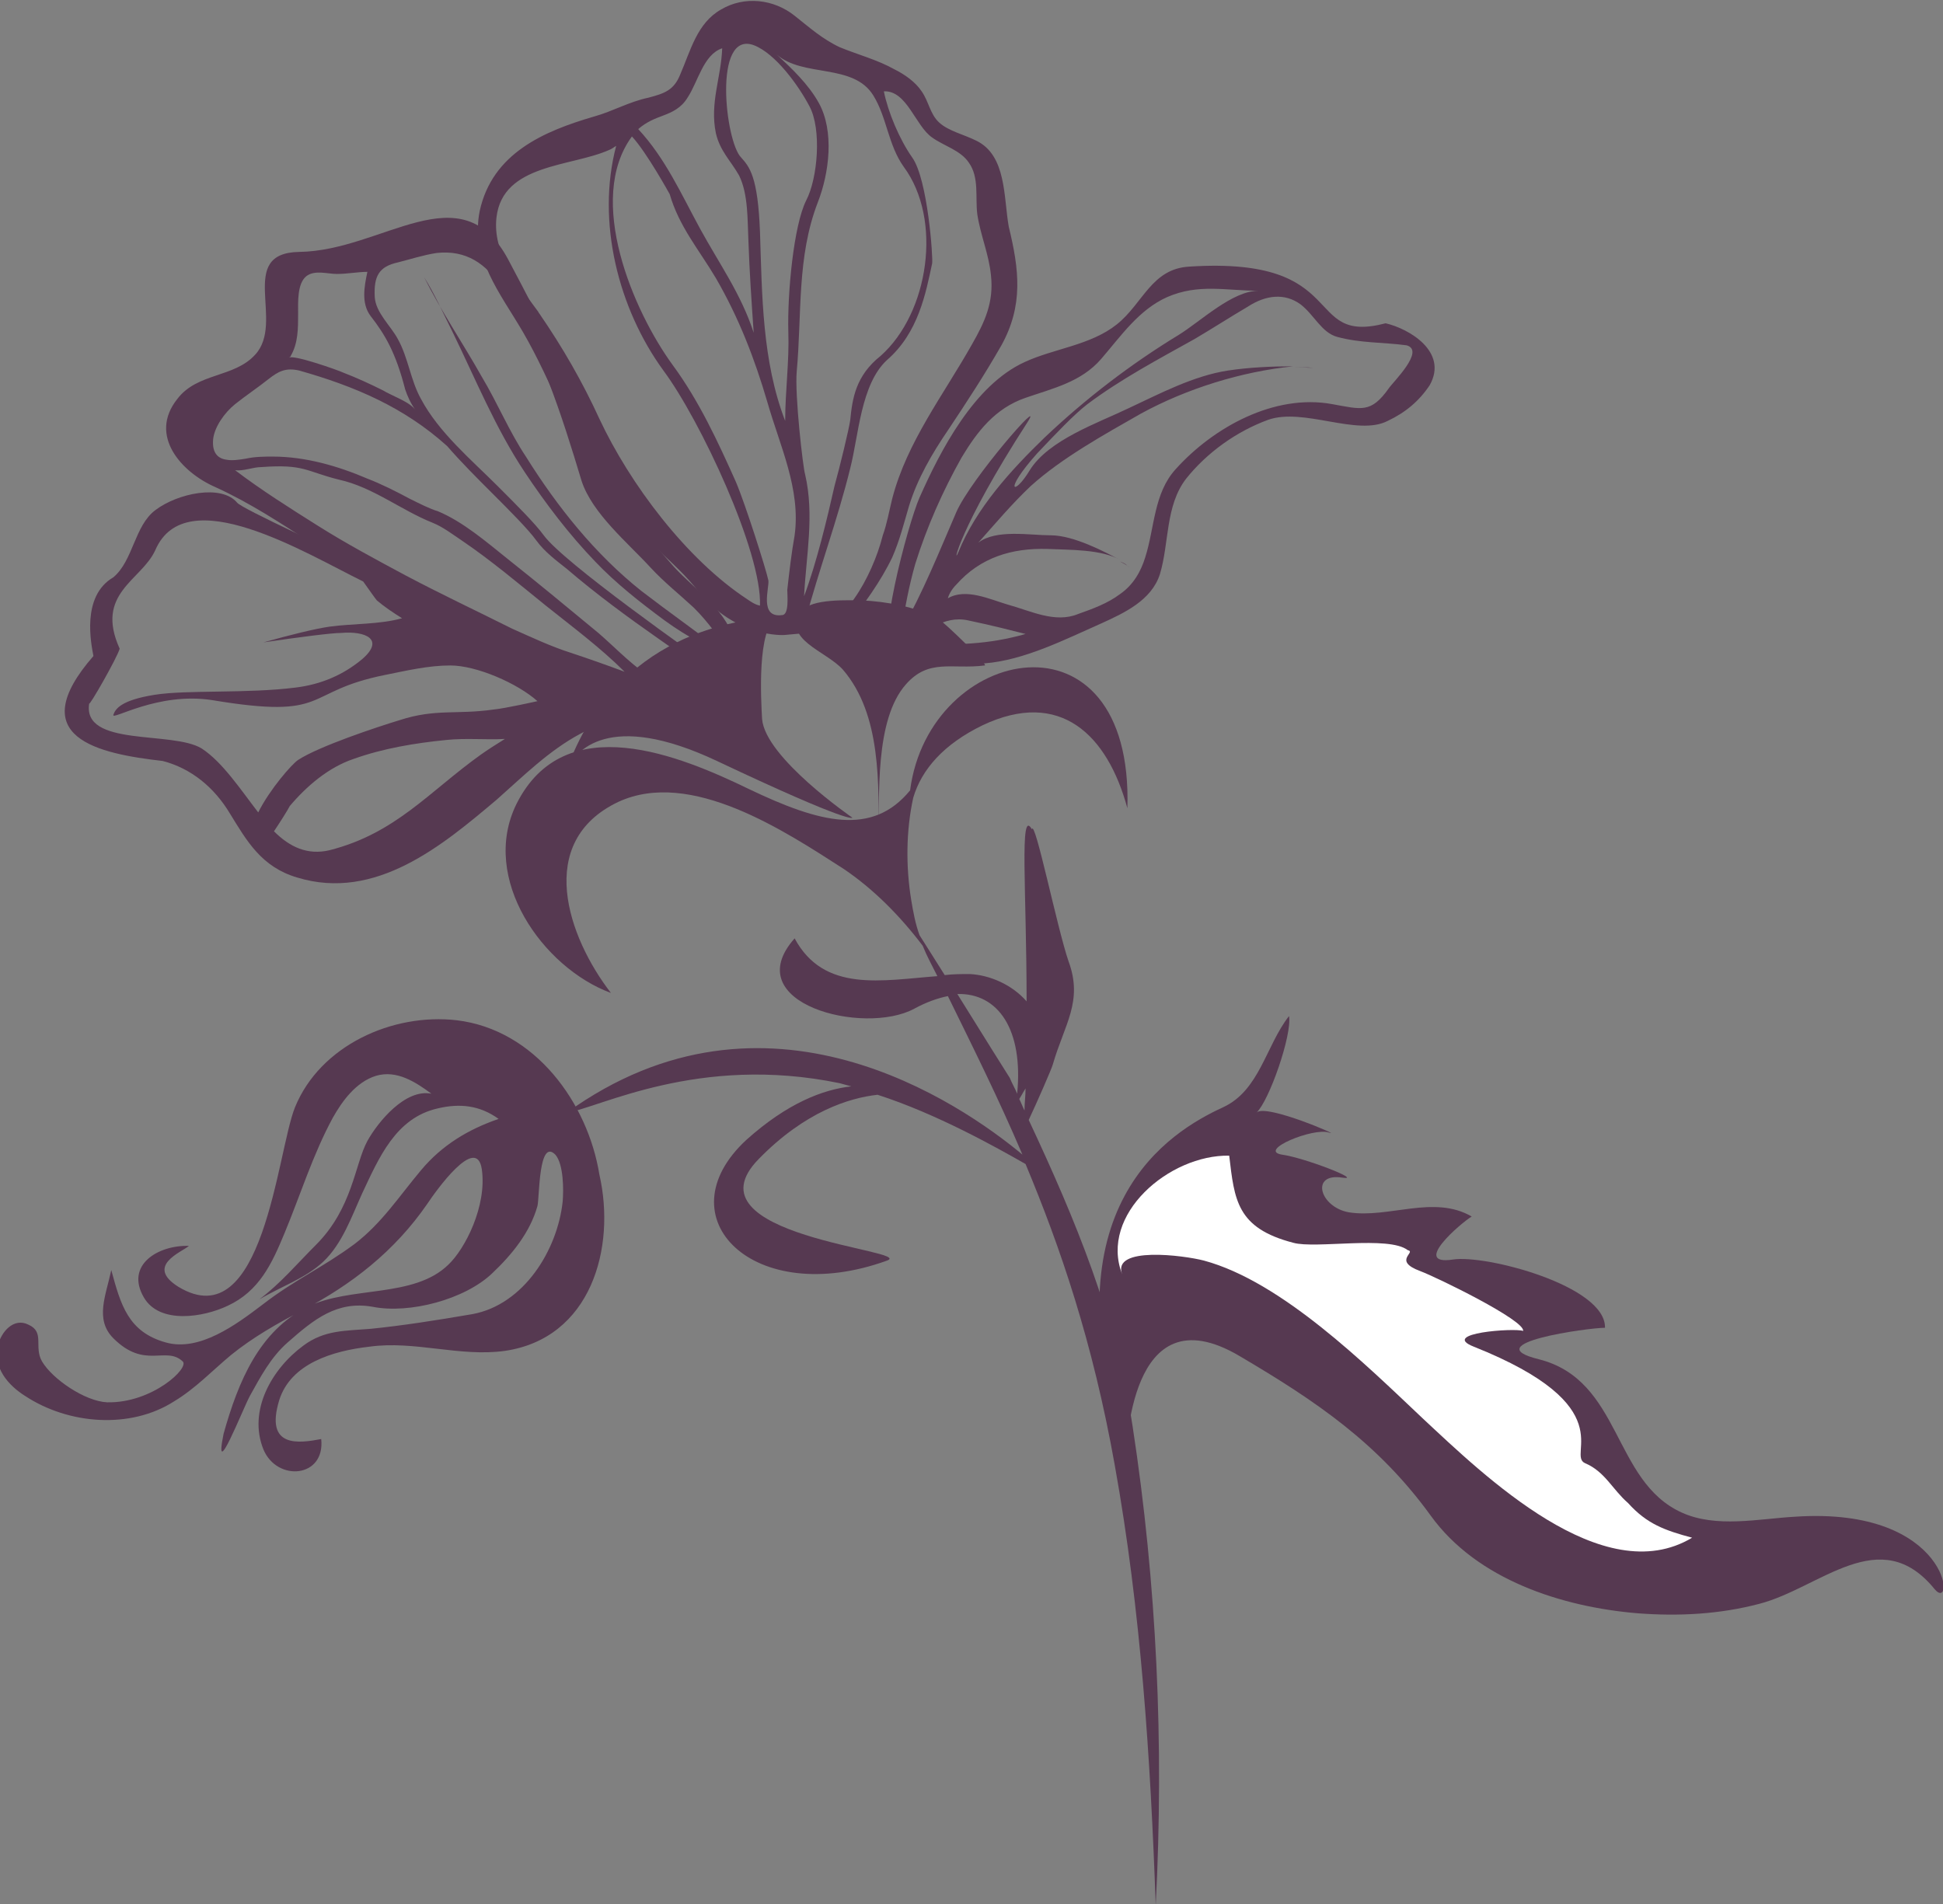 <?xml version="1.0" encoding="utf-8"?>
<!-- Generator: Adobe Illustrator 19.1.0, SVG Export Plug-In . SVG Version: 6.00 Build 0)  -->
<svg version="1.1" id="Layer_1" xmlns="http://www.w3.org/2000/svg" xmlns:xlink="http://www.w3.org/1999/xlink" x="0px" y="0px"
	 viewBox="0 0 185.1 181.4" style="enable-background:new 0 0 185.1 181.4;" xml:space="preserve">
<rect x="0" y="0" width="185.1" height="181.4" fill="#808080" stroke="none"/>
<style type="text/css">
	.st0{fill:#563951;}
	.st1{fill:#FFFFFF;}
</style>
<g>
	<g>
		<path class="st0" d="M171,144.5c-3.5,0.2-7.5,1.1-10.8-0.4c-6.6-3-5.7-12.6-13.6-14.6c-6.1-1.5,4.7-3,6.3-3c0.1-4-11.4-7-14.5-6.5
			c-4,0.6,0.8-3.5,1.8-4.1c-3.6-2.1-7.9,0.2-11.7-0.4c-2.8-0.5-3.7-3.8-0.6-3.3c2,0.3-3.6-1.9-5.8-2.2c-2.3-0.4,3-2.6,4.5-2.1
			c1.5,0.5-6-2.8-6.9-1.9c1.2-1.1,3.4-7.4,3.1-9.2c-2.2,2.8-2.8,7.1-6.3,8.7c-5,2.3-16.9,9.4-9.3,32.5c0.3,0.8,0.1-15.2,10.9-8.8
			c7.3,4.3,13.2,8.3,18.2,15.2c4.4,6.1,12.5,8.7,19.7,9.3c3.9,0.3,7.8,0.1,11.6-0.9c5.8-1.5,11.5-7.8,16.7-1.4
			C186.3,153.8,185.9,143.5,171,144.5z"/>
		<path class="st1" d="M151,139.4c-1.8-0.8,3.7-5.4-10.6-11.1c-3.3-1.3,3.9-1.8,4.7-1.5c0.2-1-8.2-5.1-9.8-5.7c-2.7-1-0.3-1.8-1.2-2
			c-1.8-1.4-8.8-0.1-10.9-0.7c-5.4-1.4-5.6-4.1-6.1-8.3c-5.7-0.1-12.4,5.6-10.2,11.3c-1-2.7,5.9-1.8,7.8-1.3c7.4,2,15.4,9.9,20.8,15
			c5.9,5.5,17.2,16.5,25.7,11.4c-2.6-0.7-4.3-1.3-6.1-3.3C153.6,141.9,152.9,140.2,151,139.4z"/>
	</g>
	<g>
		<g>
			<path class="st0" d="M132,30.8c-8,2.1-3.2-6.4-18.7-5.4c-3.6,0.2-4.4,3.5-6.9,5.5c-2.5,2-6,2.3-8.8,3.6c-4.8,2.2-8,8.4-10,12.9
				c-1.1,2.5-4.4,14.8-2.4,14.9c2.8-0.3,5.7,1.2,8.6,0.9c3.8-0.3,7.7-2.3,11.1-3.8c2.2-1,4.8-2.2,5.6-4.7c0.9-3,0.5-6.5,2.5-9.1
				c2-2.5,4.8-4.5,7.8-5.6c3.4-1.2,8.5,1.6,11.4,0.1c1.7-0.8,3-1.9,4-3.4C138,33.5,134.2,31.3,132,30.8z M85.1,62.3
				c0.1,0,0.1,0,0.1,0C85.2,62.3,85.2,62.3,85.1,62.3z M85.9,60c0.3-2.1,0.7-4.2,1.3-6.3c1.1-3.5,2.6-6.9,4.4-10.1
				c1.5-2.5,3.2-4.7,6.1-5.7c2.6-0.9,5.3-1.5,7.2-3.7c1.9-2.2,3.6-4.7,6.3-5.9c3-1.3,5.6-0.6,8.7-0.6c-2.5,0-5.5,2.9-7.6,4.2
				c-4.6,2.8-8.9,6.1-12.8,9.8c-3.2,3.1-6.5,6.7-8.2,10.9c-0.6,1.5,0-2.2,6.6-12.4c1.7-2.7-5.4,5.4-6.8,8.6
				C89.5,52.5,87.9,56.5,85.9,60z M87,61.3c0.9-1,2.9-2.7,5.2-2.2c2.4,0.5,4.3,1,5.5,1.3C94.2,61.4,91,61.5,87,61.3z M132.3,37
				c-1.7,2.4-2.6,2-5.4,1.5c-5.5-1-11.3,2.2-14.9,6.2c-2.1,2.3-2,5.6-2.9,8.4c-0.4,1.3-1.1,2.6-2.4,3.5c-1.2,0.9-2.6,1.4-4,1.9
				c-2.2,0.9-4.5-0.3-6.7-0.9c-1.7-0.5-4-1.6-5.7-0.6c0.1-0.4,0.4-0.9,0.8-1.3c2.3-2.6,5.3-3.5,8.7-3.4c2,0.1,5.2,0,7,1.1
				c-1.5-0.8-4.5-2.4-6.7-2.4c-2,0-5.2-0.6-6.9,0.7c1.6-1.8,3.2-3.7,5-5.4c3-2.7,7-4.9,10.5-6.9c4.4-2.4,9.6-4,14.5-4.5
				c-2.1,0-4.2,0.1-6.2,0.4c-3.3,0.5-6.5,2.2-9.5,3.6c-2.9,1.4-7.6,3-9.4,5.9c-1.5,2.5-2.6,2.1,0.7-1.6c1.8-1.9,3.5-3.7,4.8-4.7
				c3.2-2.4,6.8-4.3,10.2-6.2c1.7-1,3.4-2.1,5.1-3.1c1.7-1.1,3.5-1.3,5-0.2c1.3,1,2,2.7,3.5,3.1c2.2,0.6,4.4,0.5,6.6,0.8
				C135.8,33.4,132.7,36.4,132.3,37z"/>
			<path class="st0" d="M106.7,53.5c0.8,0.4,1.1,0.7,0.7,0.4C107.2,53.7,107,53.6,106.7,53.5z"/>
			<path class="st0" d="M123.1,35c1.7,0,2.6,0.1,1.5,0C124.2,35,123.7,35,123.1,35z"/>
		</g>
		<g>
			<path class="st0" d="M80.9,59.5C80.9,59.5,80.9,59.5,80.9,59.5C80.9,59.5,80.9,59.5,80.9,59.5z"/>
			<path class="st0" d="M80.9,59.4C81,59.4,81,59.4,80.9,59.4C81,59.4,81,59.4,80.9,59.4z"/>
			<path class="st0" d="M80.9,59.5C80.9,59.5,80.9,59.5,80.9,59.5C80.9,59.5,80.9,59.5,80.9,59.5z"/>
			<path class="st0" d="M81.3,58.9C81.3,58.9,81.3,58.9,81.3,58.9L81.3,58.9z"/>
			<path class="st0" d="M93,13.4c-1.2-0.6-2.6-0.9-3.5-1.7c-0.9-0.8-1-2-1.7-3c-0.6-0.9-1.6-1.6-2.6-2.1c-1.6-0.9-3.5-1.4-5.2-2.1
				c-1.7-0.8-2.9-1.9-4.3-3c-2-1.6-4.8-1.9-7-0.6c-2.3,1.3-2.9,3.9-3.9,6.2c-0.6,1.5-1.5,1.8-3,2.2c-1.9,0.4-3.4,1.3-5.2,1.8
				c-4.8,1.4-9.7,3.5-10.9,9c-0.9,4.4,2,7.9,4.1,11.5c1.4,2.4,2.5,4.9,3.7,7.4c1.6,3.4,3.4,6.6,5.6,9.6c2.1,2.8,5.2,4.9,7.4,7.7
				c3.6,4.5,8.2,4.2,8.2,4.2c2.5-0.2,2.5-0.3,2.9-0.3c0.7-0.1,2.8-0.2,3.1-0.6c1.6-2,3.2-4.2,4.3-6.5c0.7-1.6,1.1-3.2,1.6-4.9
				c0.8-2.6,2.2-5,3.7-7.2c1.8-2.7,3.5-5.3,5.1-8.1c2.1-3.8,1.7-7.2,0.7-11.3C95.6,18.8,95.9,14.8,93,13.4z M71.8,4.3
				c2.1,0.8,4.3,3.9,5.3,5.8c1.2,2.2,0.8,6.9-0.3,9c-1.2,2.4-1.8,8.9-1.7,12.5c0.1,2.8-0.3,5.7-0.3,8.5c-2.2-5.7-2.2-12-2.4-18
				c-0.2-5.3-1-6.2-1.8-7.1C69.1,13.5,67.9,2.9,71.8,4.3z M63.2,11c0.8-0.3,1.7-0.7,2.3-1.7c1-1.5,1.5-4.1,3.3-4.7
				c-0.1,2.8-1.2,5.2-0.6,8.1c0.4,1.7,1.4,2.6,2.2,4c0.9,1.8,0.8,4.3,0.9,6.3c0.1,2.9,0.3,5.8,0.5,8.7c-1.2-3.7-3.3-6.6-5.1-9.9
				c-1.8-3.3-3.3-6.7-5.9-9.5C61.6,11.6,62.4,11.3,63.2,11z M71.2,57.1c-5.8-3.8-11.2-11-14.1-17.2c-1.6-3.5-3.5-6.8-5.7-10
				c-0.1-0.1-0.1-0.2-0.2-0.3c-1.9-2.6-4.3-5.5-3.9-8.9c0.6-5.1,7.1-4.8,10.7-6.4c0.3-0.1,0.5-0.3,0.7-0.4
				c-1.9,7.2,0.2,15.5,4.5,21.4c3.5,4.7,9.4,17.3,9.2,22.4C71.9,57.6,71.5,57.3,71.2,57.1z M75.7,51c-0.3,1.7-0.5,3.4-0.7,5.2
				c0,0.5,0.2,2.4-0.5,2.4c-2.2,0.3-1.2-2.6-1.3-3.3c-0.2-1-2.2-7.3-3.1-9.4c-1.7-3.8-3.5-7.7-6-11.1C60.3,29.6,55.8,19,60.2,13
				c1.4,1.5,3.6,5.5,3.6,5.5c0.9,3.1,2.8,5.3,4.4,8c2.2,3.8,3.7,7.7,4.9,11.8C74.3,42.5,76.3,46.6,75.7,51z M76.7,45.2
				c-0.2-0.6-1-7.6-0.8-9.8c0.5-5.5,0-10.9,2-16.1c1.1-2.8,1.6-6.8,0.1-9.5c-1-1.8-2.6-3.3-4-4.6c2.5,2.2,7.3,0.8,9.2,3.9
				c1.3,2.1,1.4,4.7,2.9,6.8c3.7,5,2.4,13.9-2.2,18C81.5,35.8,81.2,38,81,40c-0.1,0.8-1,4.5-1.5,6.3c-0.7,3.1-1.7,7.3-2.9,10.5
				C76.8,52.9,77.6,49.1,76.7,45.2z M92.6,32.8c-2.7,4.8-6.2,9.3-7.6,14.7c-0.3,1.2-0.5,2.4-0.9,3.5c-0.5,2-1.5,4.3-2.7,6
				c-0.3,0.4-0.5,0.8-0.9,1.1c-0.4,0.4-0.8,0.7-1.2,0.9c-0.2,0.1-2.7,0.6-2.6,0.2c1.3-4.9,3.1-9.7,4.3-14.6c0.8-3.1,1-8,3.5-10.3
				c3-2.6,3.7-6.4,4.3-9.2c0.1-0.4-0.4-8-1.9-10.1c-1.2-1.7-2.3-4.3-2.7-6.3c2.2-0.1,3,3.3,4.6,4.4c1.1,0.8,2.7,1.2,3.5,2.4
				c1,1.4,0.6,3.3,0.8,4.9c0.3,2,1.1,3.8,1.3,5.8C94.7,28.8,93.8,30.7,92.6,32.8z"/>
			<path class="st0" d="M81.3,58.9c0,0-0.1,0.1-0.3,0.4C81.2,59.1,81.3,59,81.3,58.9z"/>
			<path class="st0" d="M81,59.4C81,59.3,81,59.3,81,59.4C81,59.3,81,59.3,81,59.4z"/>
		</g>
		<g>
			<path class="st0" d="M70.1,61.2C70.1,61.1,70.1,61.1,70.1,61.2L70.1,61.2z"/>
			<path class="st0" d="M70.1,61.2c0,0.1,0,0.1,0,0.3C70.2,61.5,70.1,61.3,70.1,61.2z"/>
			<path class="st0" d="M70,61.4c-0.5-3.1-3.8-5.2-5.8-7.4c-2.4-2.8-5.3-5.5-6.5-9c-2.3-6.9-5.9-13.9-9.3-20.3
				c-4.5-8.4-11.9-0.8-19.9-0.7c-6,0.1-1.3,6.7-4.2,9.8c-2,2.2-5.5,1.7-7.4,4.2c-2.8,3.5,0.4,7,3.6,8.4c6.6,3,12,7.9,18.6,10.7
				c5.9,2.5,11.1,5.6,17.4,7.1c3.1,0.7,10,3.8,12.6,1.2c0,0,0.1,0,0.1,0.1l0.6-0.8c0,0,0,0-0.1,0C69.9,63.8,70.1,62.8,70,61.4z
				 M27.7,33.9c0.7-1.2,0.7-2.6,0.7-4c0-1.1-0.1-2.9,0.8-3.6c0.8-0.6,2-0.2,2.9-0.2c1,0,2-0.2,2.9-0.2c-0.3,1.4-0.6,3,0.3,4.2
				c1.4,1.8,2.4,3.5,3.3,7c0.2,0.6,0.5,1.3,1,2c-0.5-0.8-2.3-1.4-3.1-1.9c-1.2-0.6-2.5-1.2-3.8-1.7c-0.4-0.2-4.9-1.8-5.2-1.4
				C27.6,34,27.7,34,27.7,33.9z M54.4,62.2c-1.9-0.6-3.8-1.5-5.6-2.3c-3.4-1.7-6.8-3.3-10.2-5.1c-2.8-1.5-5.6-3-8.3-4.7
				c-2.7-1.7-5.4-3.4-7.9-5.3c0.8,0.1,1.7-0.3,2.5-0.3c4.1-0.3,4.2,0.4,7.4,1.2c3.2,0.7,5.9,2.9,8.9,4.1c1,0.4,1.9,1.1,2.8,1.7
				c2.8,1.9,5.4,4.1,8,6.2c2.5,2,5.2,4,7.5,6.3C57.9,63.4,56.2,62.8,54.4,62.2z M66.9,65.7c-4.2,0.6-7-2.9-9.9-5.4
				c-2.9-2.4-5.8-4.8-8.7-7.1c-2-1.6-4.2-3.5-6.6-4.5C41,48.5,40,48,39,47.5c-1.3-0.7-2.7-1.4-4-1.9c-2.8-1.2-5.9-2.1-9-2.1
				c-0.8,0-1.7,0-2.6,0.2c-0.6,0.1-1.3,0.2-1.8,0.1c-0.8-0.1-1.4-0.6-1.3-1.9c0.1-1.2,1.1-2.6,2.1-3.4c1-0.8,2.2-1.6,3.2-2.4
				c0.9-0.7,1.6-1.1,2.9-0.8c5.3,1.5,10,3.5,14.1,7.2c1.3,1.5,2.8,3,4.2,4.4c1.8,1.8,3.5,3.5,4.3,4.6c0.8,1.1,1.9,1.9,2.9,2.7
				c2.8,2.4,5.8,4.6,8.8,6.7c1.3,0.9,2.7,1.9,4,2.8c0.3,0.2,1.4,0.7,1.5,1C68.4,65.4,67.4,65.6,66.9,65.7z M43.1,31.6
				c2.2,4.5,4.1,9.2,6.9,13.4c2,3,4.2,5.9,6.7,8.5c2,2.1,4.3,3.9,6.6,5.6c1.1,0.8,2.2,1.5,3.4,2.1c0.9,0.4,2.3,1,2.3,2.2
				c0,0.3,0,0.9-0.1,0.9c-3-2.1-15.2-10.7-17.1-13.3c-0.8-1.1-2.5-2.8-4.4-4.7c-2.5-2.5-5.6-5.1-7.3-8.3c-1-1.8-1.2-3.9-2.2-5.7
				c-0.7-1.3-2.1-2.5-2.2-4c-0.1-2,0.4-2.9,2.2-3.3c1.2-0.3,2.4-0.7,3.7-0.9c2.8-0.3,4.7,1,6.2,3.3c3.6,5.5,5.7,12.1,7.6,18.4
				c1,3.1,4.4,5.9,6.6,8.3c1.3,1.4,2.7,2.5,4.1,3.8c0.7,0.7,1.3,1.4,1.9,2.2c0.3,0.4,0.7,1.9,1,2.1c-2.6-2-5.3-3.9-7.9-5.9
				c-4.4-3.5-8-8-11-12.8c-1.6-2.4-2.7-5.1-4.2-7.6c-1.8-3.2-3.9-6.3-5.5-9.5C41.4,28,42.2,29.8,43.1,31.6z M69,62
				C69,62,69,62,69,62C69,62,69,62,69,62z"/>
		</g>
		<g>
			<path class="st0" d="M59.7,64.8c-0.1-0.1-0.2-0.1-0.3-0.2C59.5,64.6,59.6,64.7,59.7,64.8z"/>
			<path class="st0" d="M59.4,64.6c-0.4-0.3-0.7-0.5-0.9-0.6C58.7,64.1,59.1,64.3,59.4,64.6z"/>
			<path class="st0" d="M59.8,64.8C59.8,64.8,59.8,64.8,59.8,64.8C59.8,64.8,59.8,64.8,59.8,64.8z"/>
			<path class="st0" d="M58.5,64c0,0-0.1-0.1-0.1-0.1C58.4,63.9,58.5,64,58.5,64z"/>
			<path class="st0" d="M60.2,65c-0.1-0.1-0.2-0.2-0.4-0.2C59.9,64.9,60.1,65,60.2,65z"/>
			<path class="st0" d="M60.3,65.1C60.3,65.1,60.3,65.1,60.3,65.1C60.3,65.1,60.3,65.1,60.3,65.1z"/>
			<path class="st0" d="M60.3,65.1c0,0-0.1,0-0.1-0.1C60.2,65,60.2,65.1,60.3,65.1z"/>
			<path class="st0" d="M58.2,63.8C58.2,63.8,58.2,63.8,58.2,63.8L58.2,63.8z"/>
			<path class="st0" d="M22.6,47.9c-1.5-1.8-5.7-0.9-7.8,0.7c-2,1.5-2.1,4.8-4,6.4c-3.1,1.8-2.1,6.4-1.9,7.5
				c-6.8,7.8,0.5,9.3,6.6,10c2.7,0.7,4.9,2.5,6.4,5c1.6,2.6,3,5.1,6.4,6.1c7.5,2.3,13.9-3.1,19-7.4c2.6-2.3,5-4.7,8-6.3
				c1.2-0.6,6.4-3.6,5.2-4.6C55.7,63.3,23.5,49,22.6,47.9z M45.8,71.9c-4.9,3.5-8.1,7.5-14.4,9.1c-2.1,0.5-3.8-0.3-5.3-1.8
				c0.6-0.9,1.3-2,1.5-2.4c1.6-1.9,3.7-3.7,6.1-4.5c2.8-1,5.8-1.5,8.8-1.8c1.9-0.2,3.8,0,5.6-0.1C47.3,70.9,46.5,71.4,45.8,71.9z
				 M47,67.6c-3.5,0.5-5.5-0.1-8.9,1c-2.3,0.7-7.7,2.5-9.7,3.8c-0.6,0.4-2.7,2.8-3.8,5c-1.7-2.2-3.4-4.8-5.4-6.1
				C16.4,69.6,7.8,71.2,8.5,67c-0.1,0.5,2.7-4.4,2.9-5.2c-2.4-5.3,2.1-6.5,3.4-9.4c2.9-6.7,14.3,0.3,19.8,3c0.5,0.7,1.2,1.7,1.3,1.8
				c0.7,0.6,1.6,1.2,2.4,1.7c-2.1,0.6-4.7,0.5-6.9,0.8c-1.4,0.2-3.8,0.8-6.3,1.5c3.4-0.5,6.5-0.9,7.4-0.9c2.3-0.2,4.2,0.6,2,2.5
				c-1.8,1.5-3.9,2.4-6.3,2.7c-4.7,0.6-10.4,0.2-13.5,0.7c-3.1,0.5-3.7,1.3-3.9,1.9c-0.2,0.6,4.2-2.2,9.4-1.4
				c11.4,1.9,8.5-0.8,16.5-2.4c2-0.4,4.1-0.9,6.2-0.9c2.5,0,6.4,1.7,8.3,3.4C51.2,66.8,48.1,67.5,47,67.6z M9.1,62.7
				c0,0.1,0,0.2,0,0.1C9.1,62.8,9.1,62.7,9.1,62.7z"/>
			<path class="st0" d="M58.3,63.8C58.3,63.8,58.2,63.8,58.3,63.8C58.2,63.8,58.3,63.8,58.3,63.8z"/>
			<path class="st0" d="M58.3,63.9C58.3,63.9,58.3,63.9,58.3,63.9C58.3,63.9,58.3,63.9,58.3,63.9z"/>
			<path class="st0" d="M58.3,63.8C58.3,63.8,58.3,63.8,58.3,63.8C58.3,63.8,58.3,63.8,58.3,63.8z"/>
			<path class="st0" d="M58.4,63.9C58.4,63.9,58.3,63.9,58.4,63.9C58.3,63.9,58.4,63.9,58.4,63.9z"/>
		</g>
		<path class="st0" d="M89.3,58.9c-2.1-1.1-4.9-1.6-7.2-1.7c-1.2,0-4.8-0.2-5.7,1c-2,2.7,2.3,3.8,3.9,5.6c3.7,4.3,3.4,11,3.4,16.3
			c0.1-4.2-0.4-11.5,2.6-14.9c2.2-2.5,4.4-1.4,7.5-1.8C94.3,63.5,89.9,59.2,89.3,58.9z"/>
		<path class="st0" d="M72.6,68.5c-0.1-1.8-0.5-8.6,1.4-9.7c-3.7,0.2-15.3,1.5-20,14.5c0.8-1.7,3.9-5.7,14.3-0.8
			c12.9,6.1,12.9,5.4,12.9,5.4S72.9,72.2,72.6,68.5z"/>
		<path class="st0" d="M107.9,135.9c-1.6-10.4-5.4-19.6-9.9-29.2c0.8-1.7,2.2-4.9,2.3-5.3c1.1-3.8,2.9-6,1.5-9.8
			c-1.1-3.2-3.2-13.6-3.5-12.6c-1.2-2.1-0.5,5.9-0.5,16.4c-1.4-1.6-3.5-2.5-5.4-2.6c-0.8,0-1.6,0-2.4,0.1c-1-1.6-1.9-3-2.4-3.8
			c-0.4-1.1-0.6-2.2-0.8-3.4c-0.5-3.1-0.5-6.5,0.2-9.7c0.8-2.7,2.9-5.1,6.6-6.9c7.4-3.5,11.9,0.9,13.8,7.9
			c0.6-19.6-18.9-15.6-20.7-1.7c-3.6,4.4-8.6,3.1-15.3-0.1c-6.6-3.2-17.6-7.8-22.2,1.4c-3.5,7.1,2.5,15.6,9,18
			c-4.1-5.3-7.3-14.4,0.7-18.2c6.9-3.2,15.9,2.8,21.5,6.4c2.8,1.9,5.3,4.4,7.5,7.3c0.4,1,0.9,1.9,1.4,2.9
			c-5.3,0.4-10.8,1.6-13.6-3.6c-5.5,6.2,6.6,9.3,11.4,6.7c1.1-0.6,2.2-1,3.2-1.2c2.4,4.9,4.8,9.7,7.1,15.1
			c-5.9-4.9-24.4-17.7-43.4-4c3-0.4,12.5-5.6,26-2.8c0.4,0.1,0.7,0.2,1.1,0.3c-2.7,0.3-6.1,1.6-10,5.1c-8,7.4,0.7,16.1,13.4,11.5
			c2.8-1-19.5-2.3-12.2-9.7c4.4-4.5,8.6-5.8,11.3-6.1c5.6,1.8,11.3,5,14.1,6.6c3.3,7.9,6.4,16.9,8.5,28.7
			c2.5,13.9,3.4,27.9,3.9,41.9C110.9,166.2,110.2,150.9,107.9,135.9z M96.9,104.2c-0.2-0.5-0.5-1-0.7-1.5c-0.2-0.3-2.7-4.3-5-8
			C95.1,94.6,97.5,98.1,96.9,104.2z M97.6,105.8c-0.2-0.4-0.3-0.7-0.5-1.1c0.2-0.3,0.4-0.7,0.6-1C97.7,104.4,97.6,105.1,97.6,105.8z
			"/>
		<path class="st0" d="M43.5,97.2c-6.1-0.7-13,2.4-15.4,8.3c-1.7,4.2-3,22-11.1,17.1c-3.2-2,0.3-3.3,1-3.9c-2.9-0.1-6.1,1.8-4.3,4.9
			c1.5,2.6,5.7,1.9,8,0.8c3-1.4,4.2-4,5.4-6.9c1.5-3.6,2.7-7.5,4.6-11c0.9-1.6,2.2-3.4,4.1-4c2-0.6,3.8,0.6,5.3,1.7
			c-2.5-0.5-5.1,2.7-6.1,4.5c-1.2,2.2-1.4,6.4-4.9,9.9c-1.8,1.8-3.4,3.7-5.4,5.2c2-1.2,4.4-2,6.1-3.6c1.8-1.7,2.7-4.3,3.7-6.5
			c1.6-3.4,3.2-7.2,7.2-8.1c2.1-0.5,4-0.3,5.8,1c-2.9,1-5.4,2.5-7.4,4.9c-2.1,2.5-3.7,5-6.3,7c-3.1,2.3-5.7,3.4-8.8,5.8
			c-2.5,1.9-6,4.5-9.2,3.6c-3.6-1-4.3-3.6-5.2-6.9c-0.5,2.4-1.6,4.7,0.2,6.5c3,3,5,0.7,6.6,2.2c0.7,0.6-2.9,4-7.2,3.9
			c-2.1-0.1-5.2-2.2-6.2-3.9c-0.8-1.4,0.3-2.8-1.3-3.5c-1.4-0.7-2.6,0.7-2.9,2c-0.5,2.1,1,3.8,2.6,4.8c4.1,2.7,10,3.2,14.2,0.5
			c2-1.2,3.6-2.9,5.4-4.4c2.1-1.7,4.4-3,6.7-4.2c4.8-2.5,8.9-5.7,12-10.2c0.8-1.2,4.7-6.7,5.2-3.3c0.5,3.5-1.6,7.6-3.2,9.1
			c-3.3,3.2-9.3,2-13.4,4c-4.6,2.3-6.6,7.1-8,12.1c-1,4.9,1.8-2.3,2.5-3.6c1-1.8,2-3.7,3.6-5.1c2.5-2.2,4.7-4,8.1-3.4
			c3.5,0.7,8.8-0.7,11.4-3.2c1.9-1.8,3.6-3.9,4.3-6.4c0.2-0.8,0.1-6.5,1.7-4.9c0.8,0.9,0.8,3.4,0.7,4.5c-0.5,4.6-3.7,9.8-8.6,10.7
			c-3.5,0.6-6.7,1.1-9.7,1.4c-2.4,0.2-4.4,0.1-6.4,1.6c-3,2.2-5.3,6.2-3.8,9.9c1.3,3.1,5.9,2.7,5.5-1c-2.1,0.4-5.4,0.9-4-3.7
			c1.1-3.5,5.1-4.7,8.6-5.1c4.3-0.6,8.6,1,12.9,0.4c8.2-1.2,10.6-9.8,9-16.8C56,105.1,51,98.1,43.5,97.2z"/>
	</g>
</g>
</svg>
